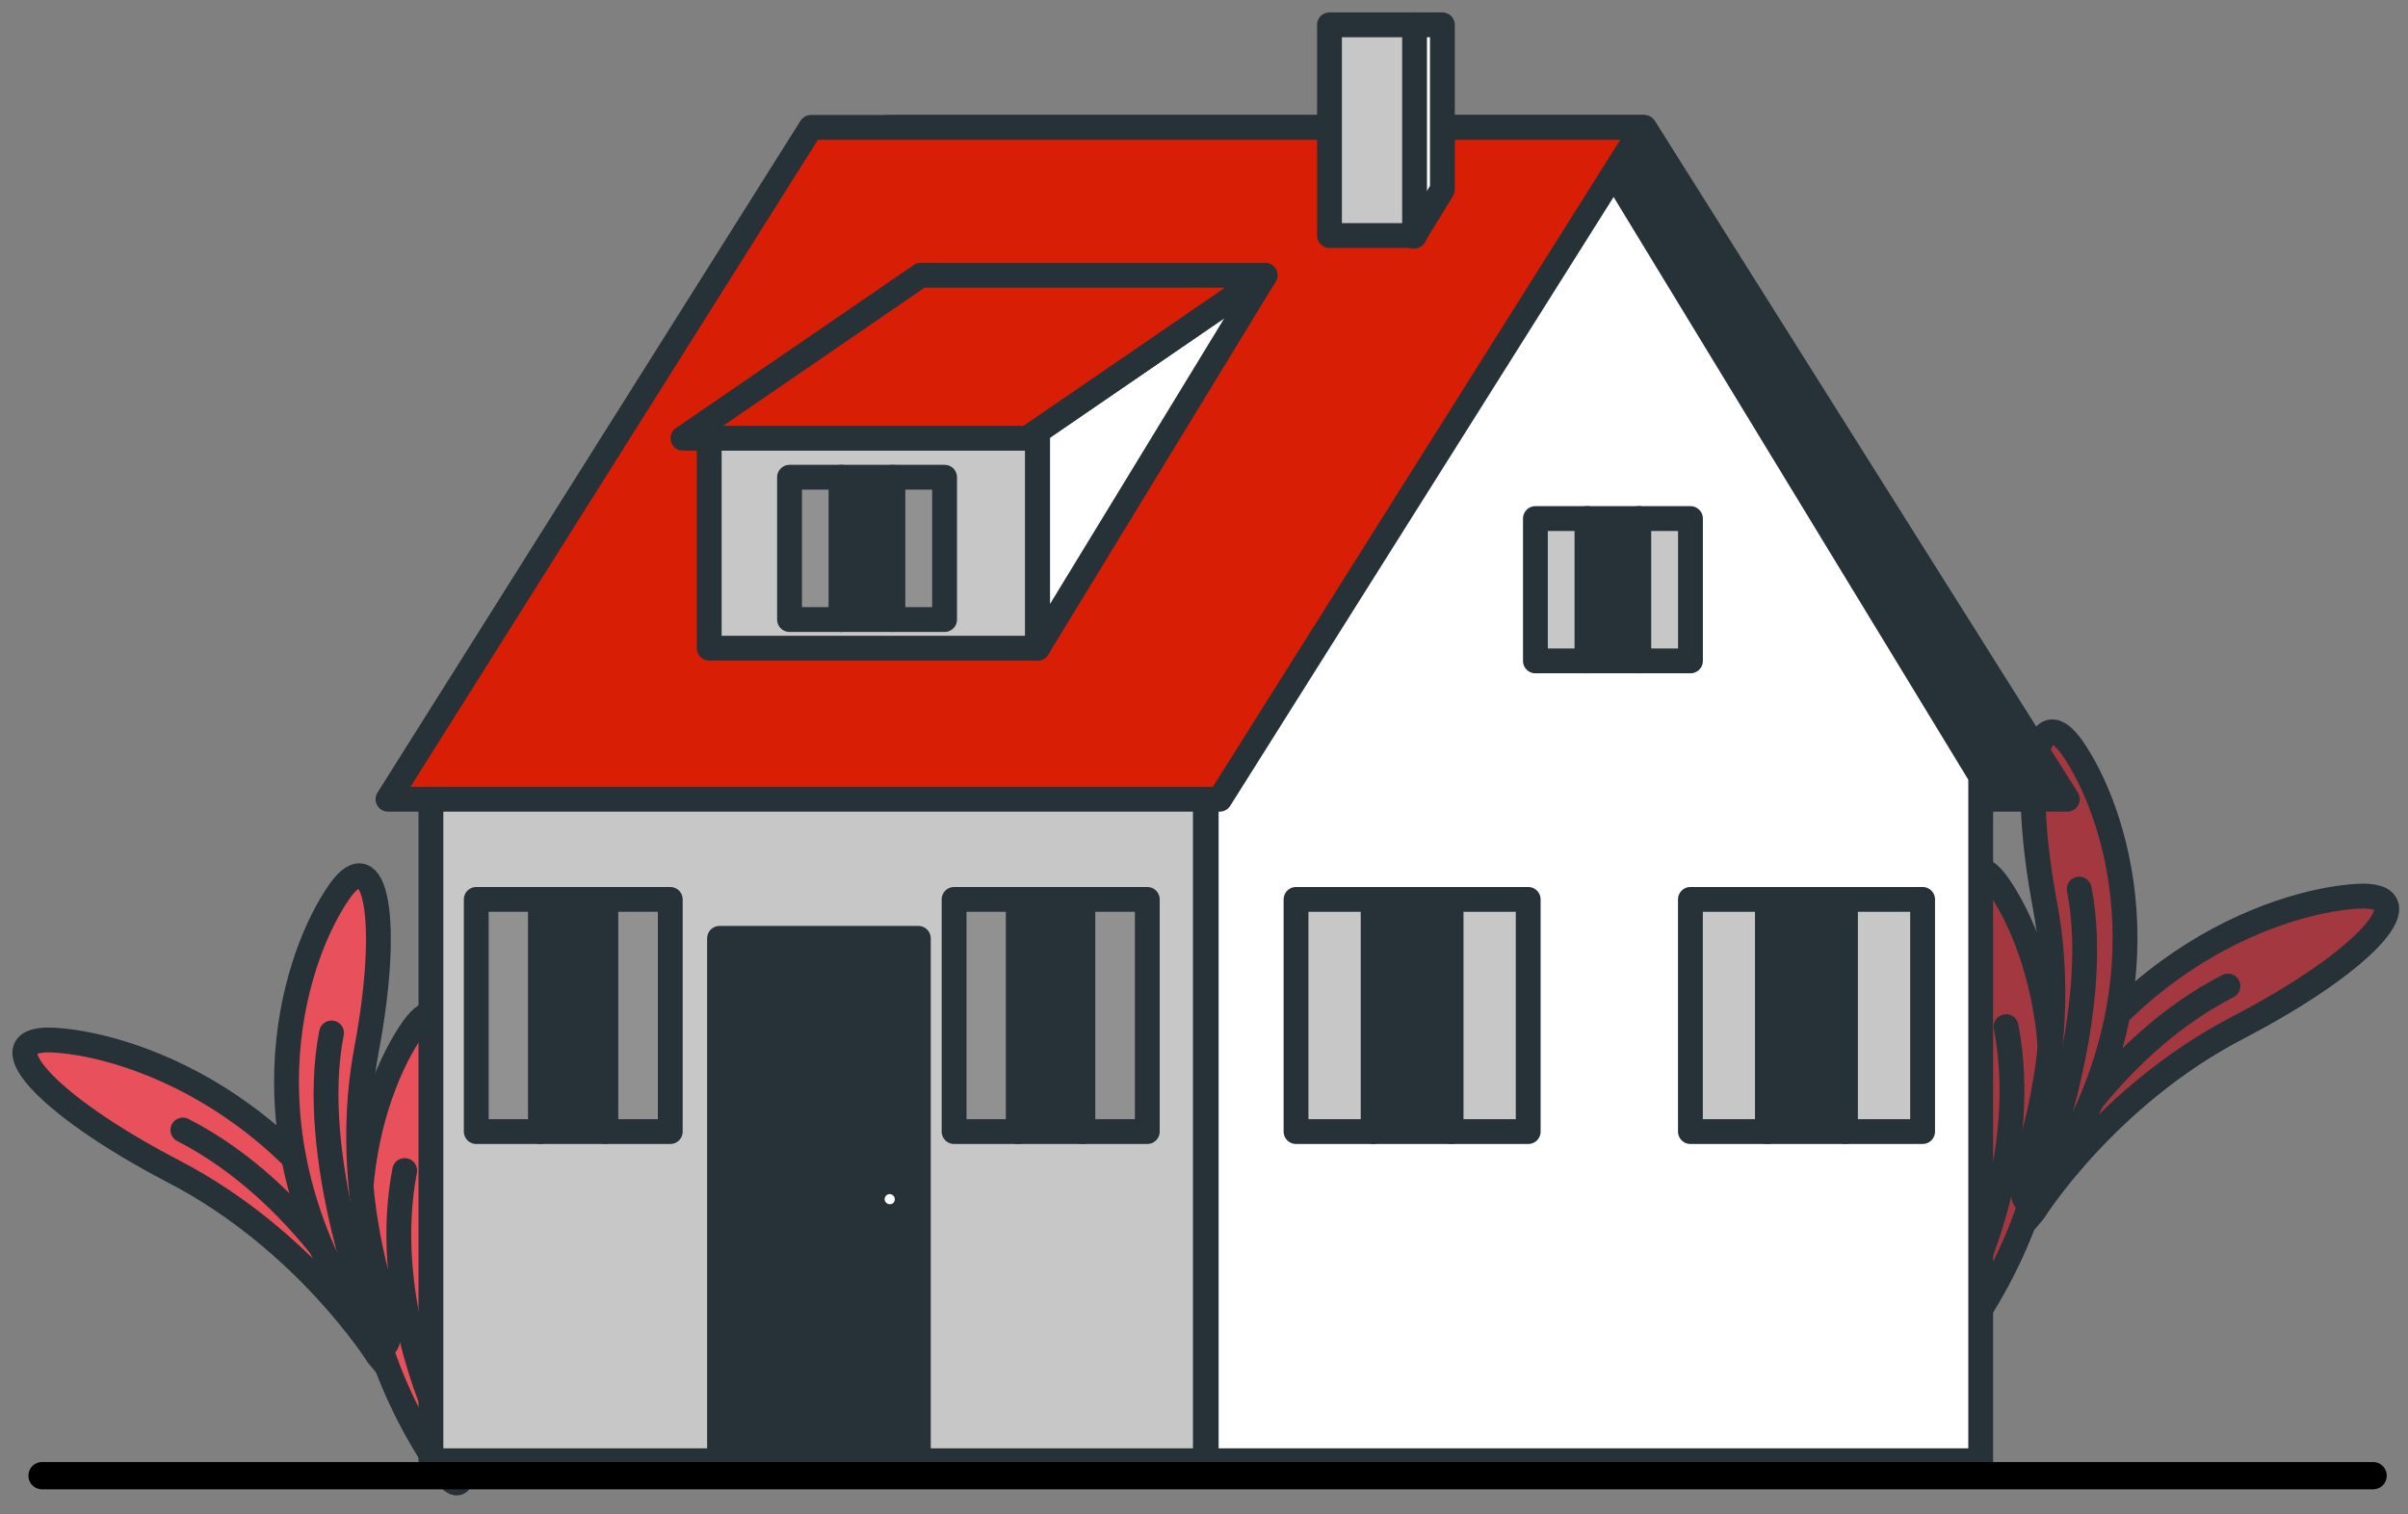 <svg width="97" height="61" viewBox="0 0 97 61" fill="none" xmlns="http://www.w3.org/2000/svg">
<rect x="0" y="0" width="97" height="61" fill="#808080" stroke="none"/>
<path d="M15.214 54.587C15.214 54.587 12.299 49.943 6.982 47.188C1.697 44.434 -0.578 41.743 2.177 41.903C5.508 42.096 13.068 44.754 16.495 54.075C17.968 58.079 15.214 54.587 15.214 54.587Z" fill="#E8505B" stroke="#263238" stroke-miterlimit="10" stroke-linecap="round" stroke-linejoin="round"/>
<path d="M15.022 53.37C15.022 53.37 12.363 48.085 7.366 45.523" stroke="#263238" stroke-miterlimit="10" stroke-linecap="round" stroke-linejoin="round"/>
<path d="M18.384 57.791C18.384 57.791 16.718 53.114 17.711 47.829C18.704 42.544 18.064 39.405 16.622 41.455C14.893 43.921 12.554 50.776 17.263 58.431C19.313 61.731 18.384 57.791 18.384 57.791Z" fill="#E8505B" stroke="#263238" stroke-miterlimit="10" stroke-linecap="round" stroke-linejoin="round"/>
<path d="M17.616 56.99C17.616 56.99 15.341 52.153 16.302 47.157" stroke="#263238" stroke-miterlimit="10" stroke-linecap="round" stroke-linejoin="round"/>
<path d="M15.437 52.249C15.437 52.249 13.771 47.573 14.764 42.288C15.757 37.003 15.116 33.864 13.675 35.914C11.945 38.38 9.607 45.235 14.316 52.89C16.366 56.157 15.437 52.249 15.437 52.249Z" fill="#E8505B" stroke="#263238" stroke-miterlimit="10" stroke-linecap="round" stroke-linejoin="round"/>
<path d="M15.021 53.37C15.021 53.37 12.362 46.612 13.355 41.615" stroke="#263238" stroke-miterlimit="10" stroke-linecap="round" stroke-linejoin="round"/>
<path d="M81.931 48.79C81.931 48.79 84.846 44.146 90.163 41.391C95.449 38.636 97.723 35.946 94.968 36.106C91.637 36.298 84.078 38.957 80.65 48.278C79.145 52.281 81.931 48.79 81.931 48.79Z" fill="#A33840" stroke="#263238" stroke-miterlimit="10" stroke-linecap="round" stroke-linejoin="round"/>
<path d="M82.091 47.573C82.091 47.573 84.749 42.288 89.746 39.725" stroke="#263238" stroke-miterlimit="10" stroke-linecap="round" stroke-linejoin="round"/>
<path d="M78.73 51.993C78.73 51.993 80.395 47.317 79.402 42.032C78.409 36.747 79.05 33.608 80.491 35.657C82.221 38.124 84.559 44.978 79.851 52.634C77.801 55.933 78.73 51.993 78.73 51.993Z" fill="#A33840" stroke="#263238" stroke-miterlimit="10" stroke-linecap="round" stroke-linejoin="round"/>
<path d="M79.497 51.193C79.497 51.193 81.771 46.356 80.81 41.359" stroke="#263238" stroke-miterlimit="10" stroke-linecap="round" stroke-linejoin="round"/>
<path d="M81.706 46.452C81.706 46.452 83.372 41.775 82.379 36.49C81.386 31.205 82.026 28.066 83.468 30.116C85.197 32.583 87.536 39.437 82.827 47.093C80.777 50.36 81.706 46.452 81.706 46.452Z" fill="#A33840" stroke="#263238" stroke-miterlimit="10" stroke-linecap="round" stroke-linejoin="round"/>
<path d="M82.09 47.573C82.09 47.573 84.748 40.814 83.755 35.818" stroke="#263238" stroke-miterlimit="10" stroke-linecap="round" stroke-linejoin="round"/>
<path d="M83.277 32.198H52.816L35.775 5.132H66.237L83.277 32.198Z" fill="#263238" stroke="#263238" stroke-miterlimit="10" stroke-linecap="round" stroke-linejoin="round"/>
<path d="M48.556 31.269H17.358V58.848H48.556V31.269Z" fill="#C7C7C7" stroke="#263238" stroke-miterlimit="10" stroke-linecap="round" stroke-linejoin="round"/>
<path d="M79.787 58.848H48.589V31.269L64.444 6.061L79.787 31.269V58.848Z" fill="white" stroke="#263238" stroke-miterlimit="10" stroke-linecap="round" stroke-linejoin="round"/>
<path d="M55.314 36.234H52.207V45.587H55.314V36.234Z" fill="#C7C7C7" stroke="#263238" stroke-miterlimit="10" stroke-linecap="round" stroke-linejoin="round"/>
<path d="M58.454 36.234H55.347V45.587H58.454V36.234Z" fill="#263238" stroke="#263238" stroke-miterlimit="10" stroke-linecap="round" stroke-linejoin="round"/>
<path d="M61.56 36.234H58.453V45.587H61.56V36.234Z" fill="#C7C7C7" stroke="#263238" stroke-miterlimit="10" stroke-linecap="round" stroke-linejoin="round"/>
<path d="M41.027 36.234H38.433V45.587H41.027V36.234Z" fill="#919191" stroke="#263238" stroke-miterlimit="10" stroke-linecap="round" stroke-linejoin="round"/>
<path d="M43.622 36.234H41.027V45.587H43.622V36.234Z" fill="#263238" stroke="#263238" stroke-miterlimit="10" stroke-linecap="round" stroke-linejoin="round"/>
<path d="M46.216 36.234H43.621V45.587H46.216V36.234Z" fill="#919191" stroke="#263238" stroke-miterlimit="10" stroke-linecap="round" stroke-linejoin="round"/>
<path d="M21.779 36.234H19.185V45.587H21.779V36.234Z" fill="#919191" stroke="#263238" stroke-miterlimit="10" stroke-linecap="round" stroke-linejoin="round"/>
<path d="M24.374 36.234H21.779V45.587H24.374V36.234Z" fill="#263238" stroke="#263238" stroke-miterlimit="10" stroke-linecap="round" stroke-linejoin="round"/>
<path d="M27 36.234H24.405V45.587H27V36.234Z" fill="#919191" stroke="#263238" stroke-miterlimit="10" stroke-linecap="round" stroke-linejoin="round"/>
<path d="M71.201 36.234H68.094V45.587H71.201V36.234Z" fill="#C7C7C7" stroke="#263238" stroke-miterlimit="10" stroke-linecap="round" stroke-linejoin="round"/>
<path d="M74.307 36.234H71.2V45.587H74.307V36.234Z" fill="#263238" stroke="#263238" stroke-miterlimit="10" stroke-linecap="round" stroke-linejoin="round"/>
<path d="M77.447 36.234H74.34V45.587H77.447V36.234Z" fill="#C7C7C7" stroke="#263238" stroke-miterlimit="10" stroke-linecap="round" stroke-linejoin="round"/>
<path d="M63.932 20.891H61.85V26.625H63.932V20.891Z" fill="#C7C7C7" stroke="#263238" stroke-miterlimit="10" stroke-linecap="round" stroke-linejoin="round"/>
<path d="M66.014 20.891H63.932V26.625H66.014V20.891Z" fill="#263238" stroke="#263238" stroke-miterlimit="10" stroke-linecap="round" stroke-linejoin="round"/>
<path d="M68.096 20.891H66.014V26.625H68.096V20.891Z" fill="#C7C7C7" stroke="#263238" stroke-miterlimit="10" stroke-linecap="round" stroke-linejoin="round"/>
<path d="M15.629 32.198H49.133L66.174 5.132H32.669L15.629 32.198Z" fill="#D81E05" stroke="#263238" stroke-miterlimit="10" stroke-linecap="round" stroke-linejoin="round"/>
<path d="M41.798 17.368H28.569V26.112H41.798V17.368Z" fill="#C7C7C7" stroke="#263238" stroke-miterlimit="10" stroke-linecap="round" stroke-linejoin="round"/>
<path d="M41.798 17.368L50.959 11.09L41.798 26.112V17.368Z" fill="white" stroke="#263238" stroke-miterlimit="10" stroke-linecap="round" stroke-linejoin="round"/>
<path d="M27.512 17.656H41.381L50.958 11.09H37.089L27.512 17.656Z" fill="#D81E05" stroke="#263238" stroke-miterlimit="10" stroke-linecap="round" stroke-linejoin="round"/>
<path d="M33.886 19.226H31.804V24.959H33.886V19.226Z" fill="#919191" stroke="#263238" stroke-miterlimit="10" stroke-linecap="round" stroke-linejoin="round"/>
<path d="M35.969 19.226H33.887V24.959H35.969V19.226Z" fill="#263238" stroke="#263238" stroke-miterlimit="10" stroke-linecap="round" stroke-linejoin="round"/>
<path d="M38.05 19.226H35.968V24.959H38.05V19.226Z" fill="#919191" stroke="#263238" stroke-miterlimit="10" stroke-linecap="round" stroke-linejoin="round"/>
<path d="M58.103 1H56.95V9.52L58.103 7.63V1Z" fill="white" stroke="#263238" stroke-miterlimit="10" stroke-linecap="round" stroke-linejoin="round"/>
<path d="M56.982 1H53.555V9.488H56.982V1Z" fill="#C7C7C7" stroke="#263238" stroke-miterlimit="10" stroke-linecap="round" stroke-linejoin="round"/>
<path d="M36.993 37.803H28.985V58.848H36.993V37.803Z" fill="#263238" stroke="#263238" stroke-miterlimit="10" stroke-linecap="round" stroke-linejoin="round"/>
<path d="M36.544 48.309C36.544 47.925 36.224 47.605 35.839 47.605C35.455 47.605 35.135 47.925 35.135 48.309C35.135 48.694 35.455 49.014 35.839 49.014C36.256 49.014 36.544 48.694 36.544 48.309Z" fill="white" stroke="#263238" stroke-miterlimit="10" stroke-linecap="round" stroke-linejoin="round"/>
<line x1="1.695" y1="59.45" x2="95.594" y2="59.45" stroke="black" stroke-width="1.1" stroke-linecap="round"/>
</svg>
